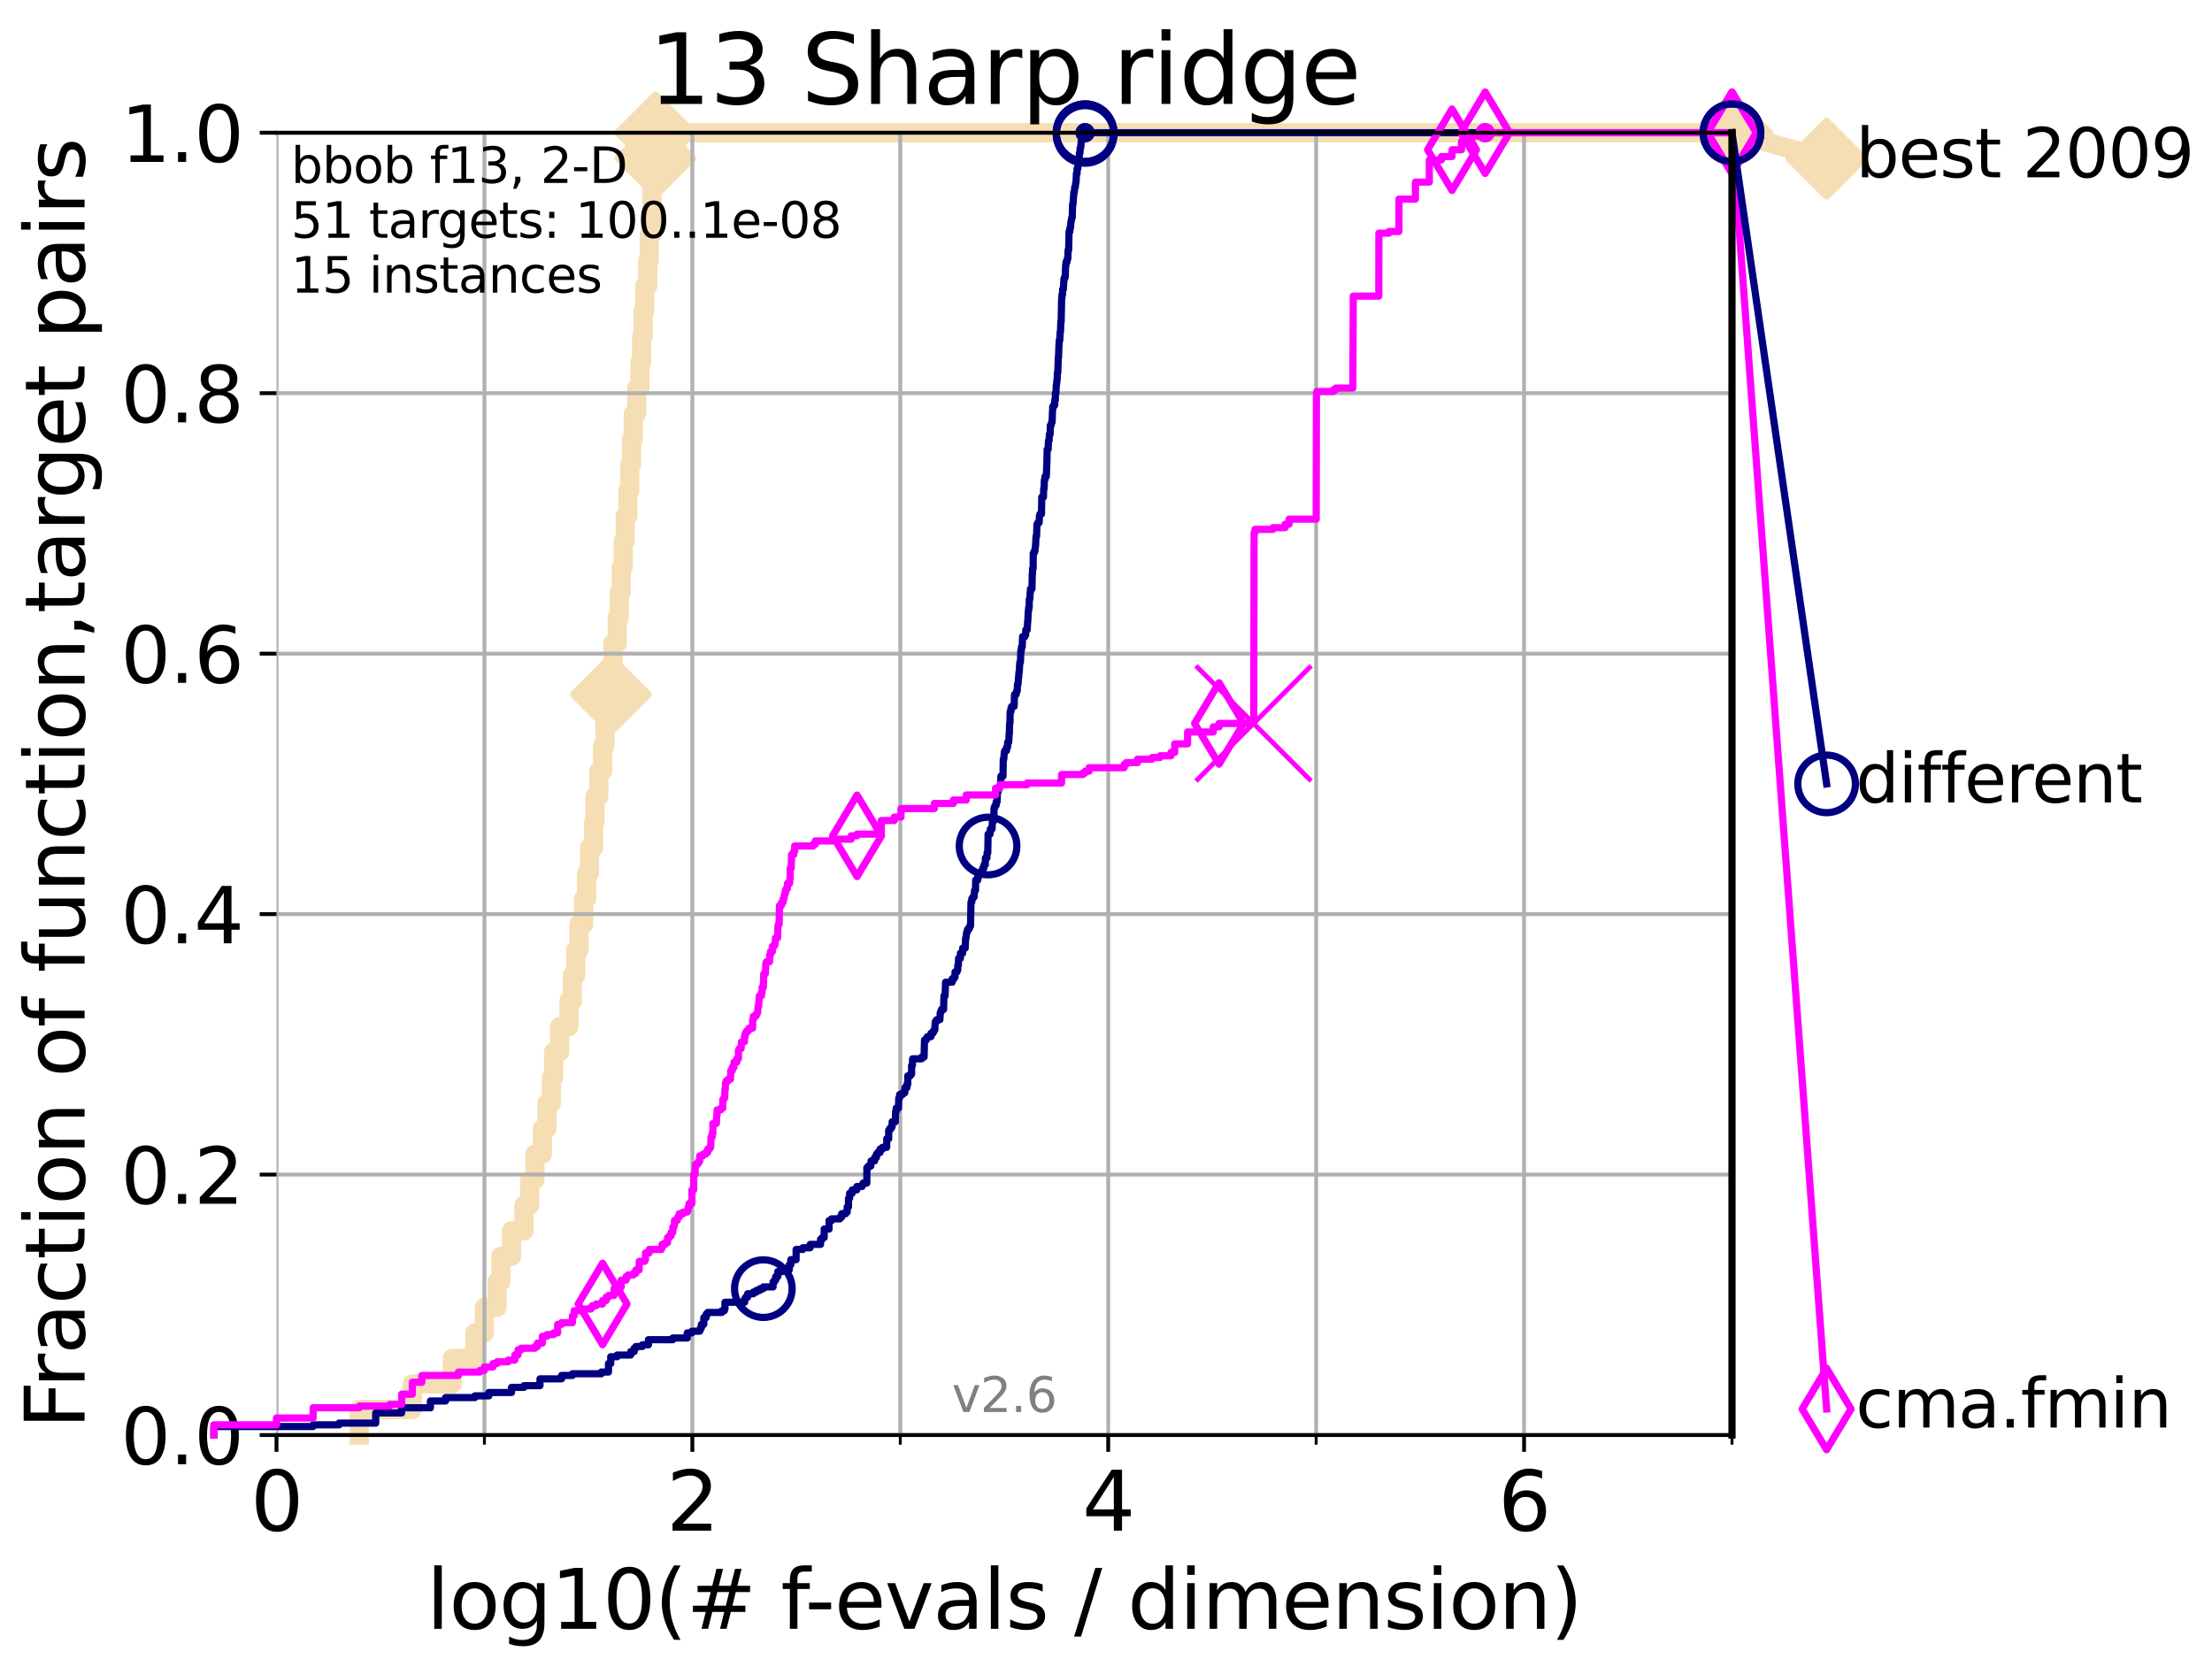 <?xml version="1.0" encoding="utf-8" standalone="no"?>
<!DOCTYPE svg PUBLIC "-//W3C//DTD SVG 1.1//EN"
  "http://www.w3.org/Graphics/SVG/1.1/DTD/svg11.dtd">
<svg height="345.6pt" version="1.1" viewBox="0 0 460.8 345.6" width="460.8pt" xmlns="http://www.w3.org/2000/svg" xmlns:xlink="http://www.w3.org/1999/xlink">
 <defs>
  <style type="text/css">*{stroke-linecap:butt;stroke-linejoin:round;}</style>
 </defs>
 <g id="figure_1">
  <g id="patch_1">
   <path d="M 0 345.6 
L 460.8 345.6 
L 460.8 0 
L 0 0 
z
" style="fill:#ffffff;"/>
  </g>
  <g id="axes_1">
   <g id="patch_2">
    <path d="M 57.6 298.944 
L 360.806 298.944 
L 360.806 27.648 
L 57.6 27.648 
z
" style="fill:#ffffff;"/>
   </g>
   <g id="line2d_1">
    <path d="M 74.837 298.944 
L 74.837 293.624 
L 85.894 293.624 
L 85.894 288.305 
L 94.206 288.305 
L 94.206 282.985 
L 98.933 282.985 
L 98.933 277.666 
L 100.915 277.666 
L 100.915 272.346 
L 103.544 272.346 
L 103.544 267.027 
L 104.345 267.027 
L 104.345 261.707 
L 106.561 261.707 
L 106.561 256.388 
L 109.159 256.388 
L 109.159 251.068 
L 110.336 251.068 
L 110.336 245.749 
L 111.442 245.749 
L 111.442 240.429 
L 112.989 240.429 
L 112.989 235.11 
L 113.954 235.11 
L 113.954 229.79 
L 114.872 229.79 
L 114.872 224.471 
L 115.315 224.471 
L 115.315 219.151 
L 116.584 219.151 
L 116.584 213.832 
L 118.525 213.832 
L 118.525 208.512 
L 119.248 208.512 
L 119.248 203.192 
L 119.945 203.192 
L 119.945 197.873 
L 120.617 197.873 
L 120.617 192.553 
L 121.582 192.553 
L 121.582 187.234 
L 122.199 187.234 
L 122.199 181.914 
L 122.796 181.914 
L 122.796 176.595 
L 123.658 176.595 
L 123.658 171.275 
L 123.936 171.275 
L 123.936 165.956 
L 124.748 165.956 
L 124.748 160.636 
L 125.527 160.636 
L 125.527 155.317 
L 126.029 155.317 
L 126.029 149.997 
L 126.757 149.997 
L 126.757 144.678 
L 127.227 144.678 
L 127.227 139.358 
L 127.686 139.358 
L 127.686 134.039 
L 128.571 134.039 
L 128.571 128.719 
L 128.999 128.719 
L 128.999 123.4 
L 129.417 123.4 
L 129.417 118.08 
L 129.826 118.08 
L 129.826 112.76 
L 130.226 112.76 
L 130.226 107.441 
L 130.811 107.441 
L 130.811 102.121 
L 131.191 102.121 
L 131.191 96.802 
L 131.564 96.802 
L 131.564 91.482 
L 131.929 91.482 
L 131.929 86.163 
L 132.639 86.163 
L 132.639 80.843 
L 133.323 80.843 
L 133.323 75.524 
L 133.656 75.524 
L 133.656 70.204 
L 133.983 70.204 
L 133.983 64.885 
L 134.305 64.885 
L 134.305 59.565 
L 134.932 59.565 
L 134.932 54.246 
L 135.238 54.246 
L 135.238 48.926 
L 135.688 48.926 
L 135.688 43.607 
L 135.835 43.607 
L 135.835 38.287 
L 136.127 38.287 
L 136.127 32.968 
L 136.556 32.968 
L 136.556 27.648 
L 360.806 27.648 
" style="fill:none;stroke:#f5deb3;stroke-linecap:square;stroke-width:4;"/>
   </g>
   <g id="line2d_2">
    <defs>
     <path d="M -0 7.778 
L 7.778 0 
L 0 -7.778 
L -7.778 -0 
z
" id="m4f734ebba5" style="stroke:#f5deb3;stroke-linejoin:miter;stroke-width:1.5;"/>
    </defs>
    <g>
     <use style="fill:#f5deb3;stroke:#f5deb3;stroke-linejoin:miter;stroke-width:1.5;" x="127.227" xlink:href="#m4f734ebba5" y="144.678"/>
     <use style="fill:#f5deb3;stroke:#f5deb3;stroke-linejoin:miter;stroke-width:1.5;" x="136.556" xlink:href="#m4f734ebba5" y="32.968"/>
     <use style="fill:#f5deb3;stroke:#f5deb3;stroke-linejoin:miter;stroke-width:1.5;" x="136.556" xlink:href="#m4f734ebba5" y="27.648"/>
     <use style="fill:#f5deb3;stroke:#f5deb3;stroke-linejoin:miter;stroke-width:1.5;" x="136.556" xlink:href="#m4f734ebba5" y="27.648"/>
     <use style="fill:#f5deb3;stroke:#f5deb3;stroke-linejoin:miter;stroke-width:1.5;" x="360.806" xlink:href="#m4f734ebba5" y="27.648"/>
    </g>
   </g>
   <g id="line2d_3">
    <path style="fill:none;stroke:#f5deb3;stroke-linecap:square;stroke-width:4;"/>
    <g/>
   </g>
   <g id="line2d_4">
    <path d="M 360.806 27.648 
L 380.515 33.074 
" style="fill:none;stroke:#f5deb3;stroke-linecap:square;stroke-width:4;"/>
    <g>
     <use style="fill:#f5deb3;stroke:#f5deb3;stroke-linejoin:miter;stroke-width:1.5;" x="360.806" xlink:href="#m4f734ebba5" y="27.648"/>
     <use style="fill:#f5deb3;stroke:#f5deb3;stroke-linejoin:miter;stroke-width:1.5;" x="380.515" xlink:href="#m4f734ebba5" y="33.074"/>
    </g>
   </g>
   <g id="matplotlib.axis_1">
    <g id="xtick_1">
     <g id="line2d_5">
      <path clip-path="url(#pd26bf2833a)" d="M 57.6 298.944 
L 57.6 27.648 
" style="fill:none;stroke:#b0b0b0;stroke-linecap:square;stroke-width:0.8;"/>
     </g>
     <g id="line2d_6">
      <defs>
       <path d="M 0 0 
L 0 3.5 
" id="m4dface1c69" style="stroke:#000000;stroke-width:0.8;"/>
      </defs>
      <g>
       <use style="stroke:#000000;stroke-width:0.8;" x="57.6" xlink:href="#m4dface1c69" y="298.944"/>
      </g>
     </g>
     <g id="text_1">
      <!-- 0 -->
      <g transform="translate(52.192 318.861)scale(0.17 -0.17)">
       <defs>
        <path d="M 2034 4250 
Q 1547 4250 1301 3770 
Q 1056 3291 1056 2328 
Q 1056 1369 1301 889 
Q 1547 409 2034 409 
Q 2525 409 2770 889 
Q 3016 1369 3016 2328 
Q 3016 3291 2770 3770 
Q 2525 4250 2034 4250 
z
M 2034 4750 
Q 2819 4750 3233 4129 
Q 3647 3509 3647 2328 
Q 3647 1150 3233 529 
Q 2819 -91 2034 -91 
Q 1250 -91 836 529 
Q 422 1150 422 2328 
Q 422 3509 836 4129 
Q 1250 4750 2034 4750 
z
" id="DejaVuSans-30" transform="scale(0.016)"/>
       </defs>
       <use xlink:href="#DejaVuSans-30"/>
      </g>
     </g>
    </g>
    <g id="xtick_2">
     <g id="line2d_7">
      <path clip-path="url(#pd26bf2833a)" d="M 144.23 298.944 
L 144.23 27.648 
" style="fill:none;stroke:#b0b0b0;stroke-linecap:square;stroke-width:0.8;"/>
     </g>
     <g id="line2d_8">
      <g>
       <use style="stroke:#000000;stroke-width:0.8;" x="144.23" xlink:href="#m4dface1c69" y="298.944"/>
      </g>
     </g>
     <g id="text_2">
      <!-- 2 -->
      <g transform="translate(138.822 318.861)scale(0.17 -0.17)">
       <defs>
        <path d="M 1228 531 
L 3431 531 
L 3431 0 
L 469 0 
L 469 531 
Q 828 903 1448 1529 
Q 2069 2156 2228 2338 
Q 2531 2678 2651 2914 
Q 2772 3150 2772 3378 
Q 2772 3750 2511 3984 
Q 2250 4219 1831 4219 
Q 1534 4219 1204 4116 
Q 875 4013 500 3803 
L 500 4441 
Q 881 4594 1212 4672 
Q 1544 4750 1819 4750 
Q 2544 4750 2975 4387 
Q 3406 4025 3406 3419 
Q 3406 3131 3298 2873 
Q 3191 2616 2906 2266 
Q 2828 2175 2409 1742 
Q 1991 1309 1228 531 
z
" id="DejaVuSans-32" transform="scale(0.016)"/>
       </defs>
       <use xlink:href="#DejaVuSans-32"/>
      </g>
     </g>
    </g>
    <g id="xtick_3">
     <g id="line2d_9">
      <path clip-path="url(#pd26bf2833a)" d="M 230.861 298.944 
L 230.861 27.648 
" style="fill:none;stroke:#b0b0b0;stroke-linecap:square;stroke-width:0.8;"/>
     </g>
     <g id="line2d_10">
      <g>
       <use style="stroke:#000000;stroke-width:0.8;" x="230.861" xlink:href="#m4dface1c69" y="298.944"/>
      </g>
     </g>
     <g id="text_3">
      <!-- 4 -->
      <g transform="translate(225.453 318.861)scale(0.17 -0.17)">
       <defs>
        <path d="M 2419 4116 
L 825 1625 
L 2419 1625 
L 2419 4116 
z
M 2253 4666 
L 3047 4666 
L 3047 1625 
L 3713 1625 
L 3713 1100 
L 3047 1100 
L 3047 0 
L 2419 0 
L 2419 1100 
L 313 1100 
L 313 1709 
L 2253 4666 
z
" id="DejaVuSans-34" transform="scale(0.016)"/>
       </defs>
       <use xlink:href="#DejaVuSans-34"/>
      </g>
     </g>
    </g>
    <g id="xtick_4">
     <g id="line2d_11">
      <path clip-path="url(#pd26bf2833a)" d="M 317.491 298.944 
L 317.491 27.648 
" style="fill:none;stroke:#b0b0b0;stroke-linecap:square;stroke-width:0.8;"/>
     </g>
     <g id="line2d_12">
      <g>
       <use style="stroke:#000000;stroke-width:0.8;" x="317.491" xlink:href="#m4dface1c69" y="298.944"/>
      </g>
     </g>
     <g id="text_4">
      <!-- 6 -->
      <g transform="translate(312.083 318.861)scale(0.17 -0.17)">
       <defs>
        <path d="M 2113 2584 
Q 1688 2584 1439 2293 
Q 1191 2003 1191 1497 
Q 1191 994 1439 701 
Q 1688 409 2113 409 
Q 2538 409 2786 701 
Q 3034 994 3034 1497 
Q 3034 2003 2786 2293 
Q 2538 2584 2113 2584 
z
M 3366 4563 
L 3366 3988 
Q 3128 4100 2886 4159 
Q 2644 4219 2406 4219 
Q 1781 4219 1451 3797 
Q 1122 3375 1075 2522 
Q 1259 2794 1537 2939 
Q 1816 3084 2150 3084 
Q 2853 3084 3261 2657 
Q 3669 2231 3669 1497 
Q 3669 778 3244 343 
Q 2819 -91 2113 -91 
Q 1303 -91 875 529 
Q 447 1150 447 2328 
Q 447 3434 972 4092 
Q 1497 4750 2381 4750 
Q 2619 4750 2861 4703 
Q 3103 4656 3366 4563 
z
" id="DejaVuSans-36" transform="scale(0.016)"/>
       </defs>
       <use xlink:href="#DejaVuSans-36"/>
      </g>
     </g>
    </g>
    <g id="xtick_5">
     <g id="line2d_13">
      <path clip-path="url(#pd26bf2833a)" d="M 100.915 298.944 
L 100.915 27.648 
" style="fill:none;stroke:#b0b0b0;stroke-linecap:square;stroke-width:0.8;"/>
     </g>
     <g id="line2d_14">
      <defs>
       <path d="M 0 0 
L 0 2 
" id="m21c777e047" style="stroke:#000000;stroke-width:0.6;"/>
      </defs>
      <g>
       <use style="stroke:#000000;stroke-width:0.6;" x="100.915" xlink:href="#m21c777e047" y="298.944"/>
      </g>
     </g>
    </g>
    <g id="xtick_6">
     <g id="line2d_15">
      <path clip-path="url(#pd26bf2833a)" d="M 187.546 298.944 
L 187.546 27.648 
" style="fill:none;stroke:#b0b0b0;stroke-linecap:square;stroke-width:0.8;"/>
     </g>
     <g id="line2d_16">
      <g>
       <use style="stroke:#000000;stroke-width:0.6;" x="187.546" xlink:href="#m21c777e047" y="298.944"/>
      </g>
     </g>
    </g>
    <g id="xtick_7">
     <g id="line2d_17">
      <path clip-path="url(#pd26bf2833a)" d="M 274.176 298.944 
L 274.176 27.648 
" style="fill:none;stroke:#b0b0b0;stroke-linecap:square;stroke-width:0.8;"/>
     </g>
     <g id="line2d_18">
      <g>
       <use style="stroke:#000000;stroke-width:0.6;" x="274.176" xlink:href="#m21c777e047" y="298.944"/>
      </g>
     </g>
    </g>
    <g id="xtick_8">
     <g id="line2d_19">
      <path clip-path="url(#pd26bf2833a)" d="M 360.806 298.944 
L 360.806 27.648 
" style="fill:none;stroke:#b0b0b0;stroke-linecap:square;stroke-width:0.8;"/>
     </g>
     <g id="line2d_20">
      <g>
       <use style="stroke:#000000;stroke-width:0.6;" x="360.806" xlink:href="#m21c777e047" y="298.944"/>
      </g>
     </g>
    </g>
    <g id="text_5">
     <!-- log10(# f-evals / dimension) -->
     <g transform="translate(88.823 339.314)scale(0.17 -0.17)">
      <defs>
       <path d="M 603 4863 
L 1178 4863 
L 1178 0 
L 603 0 
L 603 4863 
z
" id="DejaVuSans-6c" transform="scale(0.016)"/>
       <path d="M 1959 3097 
Q 1497 3097 1228 2736 
Q 959 2375 959 1747 
Q 959 1119 1226 758 
Q 1494 397 1959 397 
Q 2419 397 2687 759 
Q 2956 1122 2956 1747 
Q 2956 2369 2687 2733 
Q 2419 3097 1959 3097 
z
M 1959 3584 
Q 2709 3584 3137 3096 
Q 3566 2609 3566 1747 
Q 3566 888 3137 398 
Q 2709 -91 1959 -91 
Q 1206 -91 779 398 
Q 353 888 353 1747 
Q 353 2609 779 3096 
Q 1206 3584 1959 3584 
z
" id="DejaVuSans-6f" transform="scale(0.016)"/>
       <path d="M 2906 1791 
Q 2906 2416 2648 2759 
Q 2391 3103 1925 3103 
Q 1463 3103 1205 2759 
Q 947 2416 947 1791 
Q 947 1169 1205 825 
Q 1463 481 1925 481 
Q 2391 481 2648 825 
Q 2906 1169 2906 1791 
z
M 3481 434 
Q 3481 -459 3084 -895 
Q 2688 -1331 1869 -1331 
Q 1566 -1331 1297 -1286 
Q 1028 -1241 775 -1147 
L 775 -588 
Q 1028 -725 1275 -790 
Q 1522 -856 1778 -856 
Q 2344 -856 2625 -561 
Q 2906 -266 2906 331 
L 2906 616 
Q 2728 306 2450 153 
Q 2172 0 1784 0 
Q 1141 0 747 490 
Q 353 981 353 1791 
Q 353 2603 747 3093 
Q 1141 3584 1784 3584 
Q 2172 3584 2450 3431 
Q 2728 3278 2906 2969 
L 2906 3500 
L 3481 3500 
L 3481 434 
z
" id="DejaVuSans-67" transform="scale(0.016)"/>
       <path d="M 794 531 
L 1825 531 
L 1825 4091 
L 703 3866 
L 703 4441 
L 1819 4666 
L 2450 4666 
L 2450 531 
L 3481 531 
L 3481 0 
L 794 0 
L 794 531 
z
" id="DejaVuSans-31" transform="scale(0.016)"/>
       <path d="M 1984 4856 
Q 1566 4138 1362 3434 
Q 1159 2731 1159 2009 
Q 1159 1288 1364 580 
Q 1569 -128 1984 -844 
L 1484 -844 
Q 1016 -109 783 600 
Q 550 1309 550 2009 
Q 550 2706 781 3412 
Q 1013 4119 1484 4856 
L 1984 4856 
z
" id="DejaVuSans-28" transform="scale(0.016)"/>
       <path d="M 3272 2816 
L 2363 2816 
L 2100 1772 
L 3016 1772 
L 3272 2816 
z
M 2803 4594 
L 2478 3297 
L 3391 3297 
L 3719 4594 
L 4219 4594 
L 3897 3297 
L 4872 3297 
L 4872 2816 
L 3775 2816 
L 3519 1772 
L 4513 1772 
L 4513 1294 
L 3397 1294 
L 3072 0 
L 2572 0 
L 2894 1294 
L 1978 1294 
L 1656 0 
L 1153 0 
L 1478 1294 
L 494 1294 
L 494 1772 
L 1594 1772 
L 1856 2816 
L 850 2816 
L 850 3297 
L 1978 3297 
L 2297 4594 
L 2803 4594 
z
" id="DejaVuSans-23" transform="scale(0.016)"/>
       <path id="DejaVuSans-20" transform="scale(0.016)"/>
       <path d="M 2375 4863 
L 2375 4384 
L 1825 4384 
Q 1516 4384 1395 4259 
Q 1275 4134 1275 3809 
L 1275 3500 
L 2222 3500 
L 2222 3053 
L 1275 3053 
L 1275 0 
L 697 0 
L 697 3053 
L 147 3053 
L 147 3500 
L 697 3500 
L 697 3744 
Q 697 4328 969 4595 
Q 1241 4863 1831 4863 
L 2375 4863 
z
" id="DejaVuSans-66" transform="scale(0.016)"/>
       <path d="M 313 2009 
L 1997 2009 
L 1997 1497 
L 313 1497 
L 313 2009 
z
" id="DejaVuSans-2d" transform="scale(0.016)"/>
       <path d="M 3597 1894 
L 3597 1613 
L 953 1613 
Q 991 1019 1311 708 
Q 1631 397 2203 397 
Q 2534 397 2845 478 
Q 3156 559 3463 722 
L 3463 178 
Q 3153 47 2828 -22 
Q 2503 -91 2169 -91 
Q 1331 -91 842 396 
Q 353 884 353 1716 
Q 353 2575 817 3079 
Q 1281 3584 2069 3584 
Q 2775 3584 3186 3129 
Q 3597 2675 3597 1894 
z
M 3022 2063 
Q 3016 2534 2758 2815 
Q 2500 3097 2075 3097 
Q 1594 3097 1305 2825 
Q 1016 2553 972 2059 
L 3022 2063 
z
" id="DejaVuSans-65" transform="scale(0.016)"/>
       <path d="M 191 3500 
L 800 3500 
L 1894 563 
L 2988 3500 
L 3597 3500 
L 2284 0 
L 1503 0 
L 191 3500 
z
" id="DejaVuSans-76" transform="scale(0.016)"/>
       <path d="M 2194 1759 
Q 1497 1759 1228 1600 
Q 959 1441 959 1056 
Q 959 750 1161 570 
Q 1363 391 1709 391 
Q 2188 391 2477 730 
Q 2766 1069 2766 1631 
L 2766 1759 
L 2194 1759 
z
M 3341 1997 
L 3341 0 
L 2766 0 
L 2766 531 
Q 2569 213 2275 61 
Q 1981 -91 1556 -91 
Q 1019 -91 701 211 
Q 384 513 384 1019 
Q 384 1609 779 1909 
Q 1175 2209 1959 2209 
L 2766 2209 
L 2766 2266 
Q 2766 2663 2505 2880 
Q 2244 3097 1772 3097 
Q 1472 3097 1187 3025 
Q 903 2953 641 2809 
L 641 3341 
Q 956 3463 1253 3523 
Q 1550 3584 1831 3584 
Q 2591 3584 2966 3190 
Q 3341 2797 3341 1997 
z
" id="DejaVuSans-61" transform="scale(0.016)"/>
       <path d="M 2834 3397 
L 2834 2853 
Q 2591 2978 2328 3040 
Q 2066 3103 1784 3103 
Q 1356 3103 1142 2972 
Q 928 2841 928 2578 
Q 928 2378 1081 2264 
Q 1234 2150 1697 2047 
L 1894 2003 
Q 2506 1872 2764 1633 
Q 3022 1394 3022 966 
Q 3022 478 2636 193 
Q 2250 -91 1575 -91 
Q 1294 -91 989 -36 
Q 684 19 347 128 
L 347 722 
Q 666 556 975 473 
Q 1284 391 1588 391 
Q 1994 391 2212 530 
Q 2431 669 2431 922 
Q 2431 1156 2273 1281 
Q 2116 1406 1581 1522 
L 1381 1569 
Q 847 1681 609 1914 
Q 372 2147 372 2553 
Q 372 3047 722 3315 
Q 1072 3584 1716 3584 
Q 2034 3584 2315 3537 
Q 2597 3491 2834 3397 
z
" id="DejaVuSans-73" transform="scale(0.016)"/>
       <path d="M 1625 4666 
L 2156 4666 
L 531 -594 
L 0 -594 
L 1625 4666 
z
" id="DejaVuSans-2f" transform="scale(0.016)"/>
       <path d="M 2906 2969 
L 2906 4863 
L 3481 4863 
L 3481 0 
L 2906 0 
L 2906 525 
Q 2725 213 2448 61 
Q 2172 -91 1784 -91 
Q 1150 -91 751 415 
Q 353 922 353 1747 
Q 353 2572 751 3078 
Q 1150 3584 1784 3584 
Q 2172 3584 2448 3432 
Q 2725 3281 2906 2969 
z
M 947 1747 
Q 947 1113 1208 752 
Q 1469 391 1925 391 
Q 2381 391 2643 752 
Q 2906 1113 2906 1747 
Q 2906 2381 2643 2742 
Q 2381 3103 1925 3103 
Q 1469 3103 1208 2742 
Q 947 2381 947 1747 
z
" id="DejaVuSans-64" transform="scale(0.016)"/>
       <path d="M 603 3500 
L 1178 3500 
L 1178 0 
L 603 0 
L 603 3500 
z
M 603 4863 
L 1178 4863 
L 1178 4134 
L 603 4134 
L 603 4863 
z
" id="DejaVuSans-69" transform="scale(0.016)"/>
       <path d="M 3328 2828 
Q 3544 3216 3844 3400 
Q 4144 3584 4550 3584 
Q 5097 3584 5394 3201 
Q 5691 2819 5691 2113 
L 5691 0 
L 5113 0 
L 5113 2094 
Q 5113 2597 4934 2840 
Q 4756 3084 4391 3084 
Q 3944 3084 3684 2787 
Q 3425 2491 3425 1978 
L 3425 0 
L 2847 0 
L 2847 2094 
Q 2847 2600 2669 2842 
Q 2491 3084 2119 3084 
Q 1678 3084 1418 2786 
Q 1159 2488 1159 1978 
L 1159 0 
L 581 0 
L 581 3500 
L 1159 3500 
L 1159 2956 
Q 1356 3278 1631 3431 
Q 1906 3584 2284 3584 
Q 2666 3584 2933 3390 
Q 3200 3197 3328 2828 
z
" id="DejaVuSans-6d" transform="scale(0.016)"/>
       <path d="M 3513 2113 
L 3513 0 
L 2938 0 
L 2938 2094 
Q 2938 2591 2744 2837 
Q 2550 3084 2163 3084 
Q 1697 3084 1428 2787 
Q 1159 2491 1159 1978 
L 1159 0 
L 581 0 
L 581 3500 
L 1159 3500 
L 1159 2956 
Q 1366 3272 1645 3428 
Q 1925 3584 2291 3584 
Q 2894 3584 3203 3211 
Q 3513 2838 3513 2113 
z
" id="DejaVuSans-6e" transform="scale(0.016)"/>
       <path d="M 513 4856 
L 1013 4856 
Q 1481 4119 1714 3412 
Q 1947 2706 1947 2009 
Q 1947 1309 1714 600 
Q 1481 -109 1013 -844 
L 513 -844 
Q 928 -128 1133 580 
Q 1338 1288 1338 2009 
Q 1338 2731 1133 3434 
Q 928 4138 513 4856 
z
" id="DejaVuSans-29" transform="scale(0.016)"/>
      </defs>
      <use xlink:href="#DejaVuSans-6c"/>
      <use x="27.783" xlink:href="#DejaVuSans-6f"/>
      <use x="88.965" xlink:href="#DejaVuSans-67"/>
      <use x="152.441" xlink:href="#DejaVuSans-31"/>
      <use x="216.064" xlink:href="#DejaVuSans-30"/>
      <use x="279.688" xlink:href="#DejaVuSans-28"/>
      <use x="318.701" xlink:href="#DejaVuSans-23"/>
      <use x="402.49" xlink:href="#DejaVuSans-20"/>
      <use x="434.277" xlink:href="#DejaVuSans-66"/>
      <use x="463.982" xlink:href="#DejaVuSans-2d"/>
      <use x="500.066" xlink:href="#DejaVuSans-65"/>
      <use x="561.59" xlink:href="#DejaVuSans-76"/>
      <use x="620.77" xlink:href="#DejaVuSans-61"/>
      <use x="682.049" xlink:href="#DejaVuSans-6c"/>
      <use x="709.832" xlink:href="#DejaVuSans-73"/>
      <use x="761.932" xlink:href="#DejaVuSans-20"/>
      <use x="793.719" xlink:href="#DejaVuSans-2f"/>
      <use x="827.41" xlink:href="#DejaVuSans-20"/>
      <use x="859.197" xlink:href="#DejaVuSans-64"/>
      <use x="922.674" xlink:href="#DejaVuSans-69"/>
      <use x="950.457" xlink:href="#DejaVuSans-6d"/>
      <use x="1047.869" xlink:href="#DejaVuSans-65"/>
      <use x="1109.393" xlink:href="#DejaVuSans-6e"/>
      <use x="1172.771" xlink:href="#DejaVuSans-73"/>
      <use x="1224.871" xlink:href="#DejaVuSans-69"/>
      <use x="1252.654" xlink:href="#DejaVuSans-6f"/>
      <use x="1313.836" xlink:href="#DejaVuSans-6e"/>
      <use x="1377.215" xlink:href="#DejaVuSans-29"/>
     </g>
    </g>
   </g>
   <g id="matplotlib.axis_2">
    <g id="ytick_1">
     <g id="line2d_21">
      <path clip-path="url(#pd26bf2833a)" d="M 57.6 298.944 
L 360.806 298.944 
" style="fill:none;stroke:#b0b0b0;stroke-linecap:square;stroke-width:0.8;"/>
     </g>
     <g id="line2d_22">
      <defs>
       <path d="M 0 0 
L -3.5 0 
" id="m9d594e7fd4" style="stroke:#000000;stroke-width:0.8;"/>
      </defs>
      <g>
       <use style="stroke:#000000;stroke-width:0.8;" x="57.6" xlink:href="#m9d594e7fd4" y="298.944"/>
      </g>
     </g>
     <g id="text_6">
      <!-- 0.0 -->
      <g transform="translate(25.155 305.023)scale(0.16 -0.16)">
       <defs>
        <path d="M 684 794 
L 1344 794 
L 1344 0 
L 684 0 
L 684 794 
z
" id="DejaVuSans-2e" transform="scale(0.016)"/>
       </defs>
       <use xlink:href="#DejaVuSans-30"/>
       <use x="63.623" xlink:href="#DejaVuSans-2e"/>
       <use x="95.41" xlink:href="#DejaVuSans-30"/>
      </g>
     </g>
    </g>
    <g id="ytick_2">
     <g id="line2d_23">
      <path clip-path="url(#pd26bf2833a)" d="M 57.6 244.685 
L 360.806 244.685 
" style="fill:none;stroke:#b0b0b0;stroke-linecap:square;stroke-width:0.8;"/>
     </g>
     <g id="line2d_24">
      <g>
       <use style="stroke:#000000;stroke-width:0.8;" x="57.6" xlink:href="#m9d594e7fd4" y="244.685"/>
      </g>
     </g>
     <g id="text_7">
      <!-- 0.2 -->
      <g transform="translate(25.155 250.764)scale(0.16 -0.16)">
       <use xlink:href="#DejaVuSans-30"/>
       <use x="63.623" xlink:href="#DejaVuSans-2e"/>
       <use x="95.41" xlink:href="#DejaVuSans-32"/>
      </g>
     </g>
    </g>
    <g id="ytick_3">
     <g id="line2d_25">
      <path clip-path="url(#pd26bf2833a)" d="M 57.6 190.426 
L 360.806 190.426 
" style="fill:none;stroke:#b0b0b0;stroke-linecap:square;stroke-width:0.8;"/>
     </g>
     <g id="line2d_26">
      <g>
       <use style="stroke:#000000;stroke-width:0.8;" x="57.6" xlink:href="#m9d594e7fd4" y="190.426"/>
      </g>
     </g>
     <g id="text_8">
      <!-- 0.4 -->
      <g transform="translate(25.155 196.504)scale(0.16 -0.16)">
       <use xlink:href="#DejaVuSans-30"/>
       <use x="63.623" xlink:href="#DejaVuSans-2e"/>
       <use x="95.41" xlink:href="#DejaVuSans-34"/>
      </g>
     </g>
    </g>
    <g id="ytick_4">
     <g id="line2d_27">
      <path clip-path="url(#pd26bf2833a)" d="M 57.6 136.166 
L 360.806 136.166 
" style="fill:none;stroke:#b0b0b0;stroke-linecap:square;stroke-width:0.8;"/>
     </g>
     <g id="line2d_28">
      <g>
       <use style="stroke:#000000;stroke-width:0.8;" x="57.6" xlink:href="#m9d594e7fd4" y="136.166"/>
      </g>
     </g>
     <g id="text_9">
      <!-- 0.6 -->
      <g transform="translate(25.155 142.245)scale(0.16 -0.16)">
       <use xlink:href="#DejaVuSans-30"/>
       <use x="63.623" xlink:href="#DejaVuSans-2e"/>
       <use x="95.41" xlink:href="#DejaVuSans-36"/>
      </g>
     </g>
    </g>
    <g id="ytick_5">
     <g id="line2d_29">
      <path clip-path="url(#pd26bf2833a)" d="M 57.6 81.907 
L 360.806 81.907 
" style="fill:none;stroke:#b0b0b0;stroke-linecap:square;stroke-width:0.8;"/>
     </g>
     <g id="line2d_30">
      <g>
       <use style="stroke:#000000;stroke-width:0.8;" x="57.6" xlink:href="#m9d594e7fd4" y="81.907"/>
      </g>
     </g>
     <g id="text_10">
      <!-- 0.8 -->
      <g transform="translate(25.155 87.986)scale(0.16 -0.16)">
       <defs>
        <path d="M 2034 2216 
Q 1584 2216 1326 1975 
Q 1069 1734 1069 1313 
Q 1069 891 1326 650 
Q 1584 409 2034 409 
Q 2484 409 2743 651 
Q 3003 894 3003 1313 
Q 3003 1734 2745 1975 
Q 2488 2216 2034 2216 
z
M 1403 2484 
Q 997 2584 770 2862 
Q 544 3141 544 3541 
Q 544 4100 942 4425 
Q 1341 4750 2034 4750 
Q 2731 4750 3128 4425 
Q 3525 4100 3525 3541 
Q 3525 3141 3298 2862 
Q 3072 2584 2669 2484 
Q 3125 2378 3379 2068 
Q 3634 1759 3634 1313 
Q 3634 634 3220 271 
Q 2806 -91 2034 -91 
Q 1263 -91 848 271 
Q 434 634 434 1313 
Q 434 1759 690 2068 
Q 947 2378 1403 2484 
z
M 1172 3481 
Q 1172 3119 1398 2916 
Q 1625 2713 2034 2713 
Q 2441 2713 2670 2916 
Q 2900 3119 2900 3481 
Q 2900 3844 2670 4047 
Q 2441 4250 2034 4250 
Q 1625 4250 1398 4047 
Q 1172 3844 1172 3481 
z
" id="DejaVuSans-38" transform="scale(0.016)"/>
       </defs>
       <use xlink:href="#DejaVuSans-30"/>
       <use x="63.623" xlink:href="#DejaVuSans-2e"/>
       <use x="95.41" xlink:href="#DejaVuSans-38"/>
      </g>
     </g>
    </g>
    <g id="ytick_6">
     <g id="line2d_31">
      <path clip-path="url(#pd26bf2833a)" d="M 57.6 27.648 
L 360.806 27.648 
" style="fill:none;stroke:#b0b0b0;stroke-linecap:square;stroke-width:0.8;"/>
     </g>
     <g id="line2d_32">
      <g>
       <use style="stroke:#000000;stroke-width:0.8;" x="57.6" xlink:href="#m9d594e7fd4" y="27.648"/>
      </g>
     </g>
     <g id="text_11">
      <!-- 1.0 -->
      <g transform="translate(25.155 33.727)scale(0.16 -0.16)">
       <use xlink:href="#DejaVuSans-31"/>
       <use x="63.623" xlink:href="#DejaVuSans-2e"/>
       <use x="95.41" xlink:href="#DejaVuSans-30"/>
      </g>
     </g>
    </g>
    <g id="text_12">
     <!-- Fraction of function,target pairs -->
     <g transform="translate(17.62 297.681)rotate(-90)scale(0.17 -0.17)">
      <defs>
       <path d="M 628 4666 
L 3309 4666 
L 3309 4134 
L 1259 4134 
L 1259 2759 
L 3109 2759 
L 3109 2228 
L 1259 2228 
L 1259 0 
L 628 0 
L 628 4666 
z
" id="DejaVuSans-46" transform="scale(0.016)"/>
       <path d="M 2631 2963 
Q 2534 3019 2420 3045 
Q 2306 3072 2169 3072 
Q 1681 3072 1420 2755 
Q 1159 2438 1159 1844 
L 1159 0 
L 581 0 
L 581 3500 
L 1159 3500 
L 1159 2956 
Q 1341 3275 1631 3429 
Q 1922 3584 2338 3584 
Q 2397 3584 2469 3576 
Q 2541 3569 2628 3553 
L 2631 2963 
z
" id="DejaVuSans-72" transform="scale(0.016)"/>
       <path d="M 3122 3366 
L 3122 2828 
Q 2878 2963 2633 3030 
Q 2388 3097 2138 3097 
Q 1578 3097 1268 2742 
Q 959 2388 959 1747 
Q 959 1106 1268 751 
Q 1578 397 2138 397 
Q 2388 397 2633 464 
Q 2878 531 3122 666 
L 3122 134 
Q 2881 22 2623 -34 
Q 2366 -91 2075 -91 
Q 1284 -91 818 406 
Q 353 903 353 1747 
Q 353 2603 823 3093 
Q 1294 3584 2113 3584 
Q 2378 3584 2631 3529 
Q 2884 3475 3122 3366 
z
" id="DejaVuSans-63" transform="scale(0.016)"/>
       <path d="M 1172 4494 
L 1172 3500 
L 2356 3500 
L 2356 3053 
L 1172 3053 
L 1172 1153 
Q 1172 725 1289 603 
Q 1406 481 1766 481 
L 2356 481 
L 2356 0 
L 1766 0 
Q 1100 0 847 248 
Q 594 497 594 1153 
L 594 3053 
L 172 3053 
L 172 3500 
L 594 3500 
L 594 4494 
L 1172 4494 
z
" id="DejaVuSans-74" transform="scale(0.016)"/>
       <path d="M 544 1381 
L 544 3500 
L 1119 3500 
L 1119 1403 
Q 1119 906 1312 657 
Q 1506 409 1894 409 
Q 2359 409 2629 706 
Q 2900 1003 2900 1516 
L 2900 3500 
L 3475 3500 
L 3475 0 
L 2900 0 
L 2900 538 
Q 2691 219 2414 64 
Q 2138 -91 1772 -91 
Q 1169 -91 856 284 
Q 544 659 544 1381 
z
M 1991 3584 
L 1991 3584 
z
" id="DejaVuSans-75" transform="scale(0.016)"/>
       <path d="M 750 794 
L 1409 794 
L 1409 256 
L 897 -744 
L 494 -744 
L 750 256 
L 750 794 
z
" id="DejaVuSans-2c" transform="scale(0.016)"/>
       <path d="M 1159 525 
L 1159 -1331 
L 581 -1331 
L 581 3500 
L 1159 3500 
L 1159 2969 
Q 1341 3281 1617 3432 
Q 1894 3584 2278 3584 
Q 2916 3584 3314 3078 
Q 3713 2572 3713 1747 
Q 3713 922 3314 415 
Q 2916 -91 2278 -91 
Q 1894 -91 1617 61 
Q 1341 213 1159 525 
z
M 3116 1747 
Q 3116 2381 2855 2742 
Q 2594 3103 2138 3103 
Q 1681 3103 1420 2742 
Q 1159 2381 1159 1747 
Q 1159 1113 1420 752 
Q 1681 391 2138 391 
Q 2594 391 2855 752 
Q 3116 1113 3116 1747 
z
" id="DejaVuSans-70" transform="scale(0.016)"/>
      </defs>
      <use xlink:href="#DejaVuSans-46"/>
      <use x="50.27" xlink:href="#DejaVuSans-72"/>
      <use x="91.383" xlink:href="#DejaVuSans-61"/>
      <use x="152.662" xlink:href="#DejaVuSans-63"/>
      <use x="207.643" xlink:href="#DejaVuSans-74"/>
      <use x="246.852" xlink:href="#DejaVuSans-69"/>
      <use x="274.635" xlink:href="#DejaVuSans-6f"/>
      <use x="335.816" xlink:href="#DejaVuSans-6e"/>
      <use x="399.195" xlink:href="#DejaVuSans-20"/>
      <use x="430.982" xlink:href="#DejaVuSans-6f"/>
      <use x="492.164" xlink:href="#DejaVuSans-66"/>
      <use x="527.369" xlink:href="#DejaVuSans-20"/>
      <use x="559.156" xlink:href="#DejaVuSans-66"/>
      <use x="594.361" xlink:href="#DejaVuSans-75"/>
      <use x="657.74" xlink:href="#DejaVuSans-6e"/>
      <use x="721.119" xlink:href="#DejaVuSans-63"/>
      <use x="776.1" xlink:href="#DejaVuSans-74"/>
      <use x="815.309" xlink:href="#DejaVuSans-69"/>
      <use x="843.092" xlink:href="#DejaVuSans-6f"/>
      <use x="904.273" xlink:href="#DejaVuSans-6e"/>
      <use x="967.652" xlink:href="#DejaVuSans-2c"/>
      <use x="999.439" xlink:href="#DejaVuSans-74"/>
      <use x="1038.648" xlink:href="#DejaVuSans-61"/>
      <use x="1099.928" xlink:href="#DejaVuSans-72"/>
      <use x="1139.291" xlink:href="#DejaVuSans-67"/>
      <use x="1202.768" xlink:href="#DejaVuSans-65"/>
      <use x="1264.291" xlink:href="#DejaVuSans-74"/>
      <use x="1303.5" xlink:href="#DejaVuSans-20"/>
      <use x="1335.287" xlink:href="#DejaVuSans-70"/>
      <use x="1398.764" xlink:href="#DejaVuSans-61"/>
      <use x="1460.043" xlink:href="#DejaVuSans-69"/>
      <use x="1487.826" xlink:href="#DejaVuSans-72"/>
      <use x="1528.939" xlink:href="#DejaVuSans-73"/>
     </g>
    </g>
   </g>
   <g id="line2d_33">
    <defs>
     <path d="M 0 1.5 
C 0.398 1.5 0.779 1.342 1.061 1.061 
C 1.342 0.779 1.5 0.398 1.5 0 
C 1.5 -0.398 1.342 -0.779 1.061 -1.061 
C 0.779 -1.342 0.398 -1.5 0 -1.5 
C -0.398 -1.5 -0.779 -1.342 -1.061 -1.061 
C -1.342 -0.779 -1.5 -0.398 -1.5 0 
C -1.5 0.398 -1.342 0.779 -1.061 1.061 
C -0.779 1.342 -0.398 1.5 0 1.5 
z
" id="m68d6d5ac5b" style="stroke:#f5deb3;"/>
    </defs>
    <g>
     <use style="fill:#f5deb3;stroke:#f5deb3;" x="136.556" xlink:href="#m68d6d5ac5b" y="27.648"/>
     <use style="fill:#f5deb3;stroke:#f5deb3;" x="136.556" xlink:href="#m68d6d5ac5b" y="27.648"/>
    </g>
   </g>
   <g id="line2d_34">
    <defs>
     <path d="M 0 1.5 
C 0.398 1.5 0.779 1.342 1.061 1.061 
C 1.342 0.779 1.5 0.398 1.5 0 
C 1.5 -0.398 1.342 -0.779 1.061 -1.061 
C 0.779 -1.342 0.398 -1.5 0 -1.5 
C -0.398 -1.5 -0.779 -1.342 -1.061 -1.061 
C -1.342 -0.779 -1.5 -0.398 -1.5 0 
C -1.5 0.398 -1.342 0.779 -1.061 1.061 
C -0.779 1.342 -0.398 1.5 0 1.5 
z
" id="m193c0398a8" style="stroke:#000080;"/>
    </defs>
    <g>
     <use style="fill:#000080;stroke:#000080;" x="226.043" xlink:href="#m193c0398a8" y="27.648"/>
     <use style="fill:#000080;stroke:#000080;" x="226.043" xlink:href="#m193c0398a8" y="27.648"/>
    </g>
   </g>
   <g id="line2d_35">
    <path d="M 44.561 298.944 
L 44.561 297.171 
L 65.227 297.171 
L 65.227 296.816 
L 70.639 296.816 
L 70.639 296.462 
L 78.267 296.462 
L 78.267 294.334 
L 83.678 294.334 
L 83.678 293.27 
L 89.669 293.27 
L 89.669 291.851 
L 92.812 291.851 
L 92.812 291.142 
L 98.933 291.142 
L 98.933 290.787 
L 101.833 290.787 
L 101.833 290.078 
L 106.561 290.078 
L 106.561 289.014 
L 109.159 289.014 
L 109.159 288.66 
L 112.488 288.66 
L 112.488 287.241 
L 116.988 287.241 
L 116.988 286.532 
L 119.248 286.532 
L 119.248 286.177 
L 125.271 286.177 
L 125.271 285.822 
L 126.757 285.822 
L 126.757 284.049 
L 127.227 284.049 
L 127.227 282.631 
L 128.571 282.631 
L 128.571 282.276 
L 131.378 282.276 
L 131.378 281.567 
L 132.109 281.567 
L 132.109 280.858 
L 132.464 280.858 
L 132.464 280.503 
L 133.82 280.503 
L 133.82 280.148 
L 135.085 280.148 
L 135.085 279.084 
L 140.15 279.084 
L 140.15 278.73 
L 143.166 278.73 
L 143.166 277.666 
L 144.136 277.666 
L 144.136 277.311 
L 145.765 277.311 
L 145.765 276.957 
L 145.938 276.957 
L 145.938 276.602 
L 146.109 276.602 
L 146.109 275.893 
L 146.613 275.893 
L 146.613 274.474 
L 147.103 274.474 
L 147.103 273.765 
L 147.424 273.765 
L 147.424 273.41 
L 150.357 273.41 
L 150.357 273.056 
L 150.893 273.056 
L 150.893 272.701 
L 151.024 272.701 
L 151.024 271.282 
L 155.13 271.282 
L 155.13 270.573 
L 155.34 270.573 
L 155.34 270.219 
L 155.752 270.219 
L 155.752 269.509 
L 156.937 269.509 
L 156.937 269.155 
L 157.596 269.155 
L 157.596 268.8 
L 158.321 268.8 
L 158.321 268.445 
L 159.02 268.445 
L 159.02 268.091 
L 161.049 268.091 
L 161.049 267.027 
L 161.354 267.027 
L 161.354 266.672 
L 161.58 266.672 
L 161.58 265.963 
L 162.023 265.963 
L 162.023 264.899 
L 162.95 264.899 
L 162.95 264.544 
L 164.421 264.544 
L 164.421 263.48 
L 164.74 263.48 
L 164.74 262.417 
L 165.845 262.417 
L 165.845 260.289 
L 167.224 260.289 
L 167.224 259.934 
L 168.766 259.934 
L 168.766 259.225 
L 170.933 259.225 
L 170.933 258.161 
L 171.294 258.161 
L 171.294 257.806 
L 171.691 257.806 
L 171.691 256.033 
L 172.712 256.033 
L 172.712 254.26 
L 173.242 254.26 
L 173.242 253.905 
L 174.971 253.905 
L 174.971 253.551 
L 175.334 253.551 
L 175.334 252.841 
L 176.179 252.841 
L 176.179 252.487 
L 176.487 252.487 
L 176.487 251.423 
L 176.756 251.423 
L 176.756 249.65 
L 176.988 249.65 
L 176.988 248.586 
L 177.508 248.586 
L 177.54 247.877 
L 178.477 247.877 
L 178.507 247.167 
L 179.6 247.167 
L 179.6 246.813 
L 179.8 246.813 
L 179.8 246.458 
L 180.579 246.458 
L 180.579 243.266 
L 180.876 243.266 
L 180.876 242.912 
L 181.405 242.912 
L 181.457 241.848 
L 182.196 241.848 
L 182.196 241.138 
L 182.568 241.138 
L 182.568 240.429 
L 182.86 240.429 
L 182.86 240.075 
L 183.336 240.075 
L 183.336 239.365 
L 183.847 239.365 
L 183.847 239.011 
L 184.719 239.011 
L 184.719 237.237 
L 185.13 237.237 
L 185.13 235.464 
L 185.343 235.464 
L 185.343 235.11 
L 185.637 235.11 
L 185.637 234.755 
L 185.844 234.755 
L 185.844 233.691 
L 186.511 233.691 
L 186.571 231.563 
L 186.689 231.563 
L 186.689 230.854 
L 187.156 230.854 
L 187.233 228.726 
L 187.404 228.726 
L 187.404 228.017 
L 188.019 228.017 
L 188.019 227.662 
L 188.472 227.662 
L 188.508 226.598 
L 188.915 226.598 
L 188.915 225.889 
L 189.106 225.889 
L 189.106 224.116 
L 189.652 224.116 
L 189.652 223.761 
L 189.903 223.761 
L 189.903 221.988 
L 190.068 221.988 
L 190.117 220.57 
L 191.99 220.57 
L 191.99 220.215 
L 192.503 220.215 
L 192.589 216.669 
L 192.946 216.669 
L 192.946 216.314 
L 193.184 216.314 
L 193.184 215.959 
L 193.936 215.959 
L 193.936 215.25 
L 194.346 215.25 
L 194.346 214.895 
L 194.555 214.895 
L 194.555 214.541 
L 194.748 214.541 
L 194.799 213.122 
L 194.863 213.122 
L 194.863 212.768 
L 195.142 212.768 
L 195.142 212.413 
L 195.796 212.413 
L 195.869 210.994 
L 195.977 210.994 
L 195.977 210.64 
L 196.133 210.64 
L 196.133 210.285 
L 196.568 210.285 
L 196.638 207.448 
L 196.88 207.448 
L 196.983 204.611 
L 198.366 204.611 
L 198.366 203.902 
L 198.723 203.902 
L 198.723 203.547 
L 198.95 203.547 
L 198.95 202.483 
L 199.346 202.483 
L 199.346 202.129 
L 199.506 202.129 
L 199.536 201.065 
L 199.654 201.065 
L 199.684 199.646 
L 200.065 199.646 
L 200.065 198.582 
L 200.533 198.582 
L 200.533 197.518 
L 201.072 197.518 
L 201.155 195.39 
L 201.255 195.39 
L 201.336 194.327 
L 201.444 194.327 
L 201.543 193.617 
L 201.836 193.617 
L 201.836 193.263 
L 202.019 193.263 
L 202.019 192.908 
L 202.176 192.908 
L 202.271 187.943 
L 202.433 187.943 
L 202.433 187.234 
L 202.637 187.234 
L 202.637 186.879 
L 202.921 186.879 
L 203.021 185.461 
L 203.218 185.461 
L 203.251 183.333 
L 203.686 183.333 
L 203.686 182.624 
L 203.908 182.624 
L 203.908 181.914 
L 204.391 181.914 
L 204.391 181.56 
L 204.718 181.56 
L 204.718 180.85 
L 204.951 180.85 
L 204.988 180.141 
L 205.254 180.141 
L 205.276 178.723 
L 205.603 178.723 
L 205.625 177.659 
L 205.768 177.659 
L 205.839 173.758 
L 206.255 173.758 
L 206.31 172.694 
L 206.668 172.694 
L 206.722 171.275 
L 206.884 171.275 
L 206.884 170.921 
L 207.038 170.921 
L 207.065 168.438 
L 207.158 168.438 
L 207.158 168.084 
L 207.316 168.084 
L 207.316 167.729 
L 207.532 167.729 
L 207.532 167.02 
L 207.713 167.02 
L 207.778 164.892 
L 207.963 164.892 
L 207.963 164.183 
L 208.171 164.183 
L 208.171 163.828 
L 208.446 163.828 
L 208.502 161.7 
L 208.941 161.7 
L 209.001 158.154 
L 209.109 158.154 
L 209.21 156.735 
L 209.305 156.735 
L 209.305 156.381 
L 209.68 156.381 
L 209.68 155.671 
L 209.899 155.671 
L 209.911 154.607 
L 210.139 154.607 
L 210.235 152.834 
L 210.268 152.834 
L 210.313 150.706 
L 210.392 150.706 
L 210.436 148.224 
L 210.603 148.224 
L 210.603 147.515 
L 210.751 147.515 
L 210.751 147.16 
L 211.265 147.16 
L 211.344 144.678 
L 211.676 144.678 
L 211.77 143.968 
L 211.904 143.968 
L 211.961 142.55 
L 212.068 142.55 
L 212.165 141.131 
L 212.206 141.131 
L 212.256 140.067 
L 212.317 140.067 
L 212.422 138.294 
L 212.452 138.294 
L 212.452 137.94 
L 212.577 137.94 
L 212.666 135.457 
L 212.785 135.457 
L 212.785 134.748 
L 212.951 134.748 
L 213.024 132.62 
L 213.508 132.62 
L 213.508 132.265 
L 213.659 132.265 
L 213.687 131.202 
L 213.985 131.202 
L 214.077 129.428 
L 214.109 129.428 
L 214.21 127.301 
L 214.278 127.301 
L 214.278 126.591 
L 214.396 126.591 
L 214.423 124.818 
L 214.531 124.818 
L 214.602 123.4 
L 214.651 123.4 
L 214.651 122.69 
L 214.978 122.69 
L 215.043 119.499 
L 215.1 119.499 
L 215.1 118.435 
L 215.221 118.435 
L 215.247 115.243 
L 215.41 115.243 
L 215.41 114.888 
L 215.581 114.888 
L 215.678 113.824 
L 215.72 113.824 
L 215.821 111.697 
L 215.938 111.697 
L 216.012 109.214 
L 216.202 109.214 
L 216.202 108.859 
L 216.483 108.859 
L 216.531 107.441 
L 216.632 107.441 
L 216.632 107.086 
L 216.957 107.086 
L 217.024 103.54 
L 217.374 103.54 
L 217.42 101.767 
L 217.516 101.767 
L 217.551 99.994 
L 217.669 99.994 
L 217.669 99.284 
L 217.962 99.284 
L 218.063 96.802 
L 218.081 96.802 
L 218.141 93.61 
L 218.339 93.61 
L 218.416 91.837 
L 218.536 91.837 
L 218.612 90.418 
L 218.766 90.418 
L 218.791 88.645 
L 218.962 88.645 
L 219.064 87.936 
L 219.173 87.936 
L 219.261 85.454 
L 219.292 85.454 
L 219.292 84.744 
L 219.476 84.744 
L 219.476 84.39 
L 219.725 84.39 
L 219.725 83.326 
L 219.854 83.326 
L 219.858 81.907 
L 219.965 81.907 
L 220.049 80.134 
L 220.096 80.134 
L 220.195 79.07 
L 220.229 79.07 
L 220.272 77.652 
L 220.354 77.652 
L 220.459 74.46 
L 220.511 74.46 
L 220.609 71.623 
L 220.644 71.623 
L 220.644 70.914 
L 220.767 70.914 
L 220.854 69.14 
L 220.921 69.14 
L 220.991 67.013 
L 221.054 67.013 
L 221.165 62.048 
L 221.228 62.048 
L 221.228 61.338 
L 221.356 61.338 
L 221.356 60.274 
L 221.511 60.274 
L 221.619 58.501 
L 221.625 58.501 
L 221.625 58.147 
L 221.739 58.147 
L 221.739 57.792 
L 221.897 57.792 
L 221.988 55.31 
L 222.057 55.31 
L 222.057 54.6 
L 222.263 54.6 
L 222.316 53.891 
L 222.455 53.891 
L 222.496 52.118 
L 222.616 52.118 
L 222.709 48.217 
L 222.874 48.217 
L 222.874 47.508 
L 222.997 47.508 
L 223.103 46.089 
L 223.171 46.089 
L 223.253 45.38 
L 223.357 45.38 
L 223.443 42.543 
L 223.532 42.543 
L 223.643 40.77 
L 223.679 40.77 
L 223.679 40.06 
L 223.792 40.06 
L 223.882 38.996 
L 224.001 38.996 
L 224.109 37.932 
L 224.169 37.932 
L 224.228 36.159 
L 224.377 36.159 
L 224.377 35.095 
L 224.549 35.095 
L 224.57 33.322 
L 224.677 33.322 
L 224.677 32.968 
L 224.815 32.968 
L 224.857 31.904 
L 224.968 31.904 
L 225.011 30.84 
L 225.132 30.84 
L 225.233 29.421 
L 225.34 29.421 
L 225.34 29.067 
L 225.667 29.067 
L 225.741 28.003 
L 226.043 28.003 
L 226.043 27.648 
L 360.806 27.648 
L 360.806 27.648 
" style="fill:none;stroke:#000080;stroke-linecap:square;stroke-width:1.5;"/>
   </g>
   <g id="line2d_36">
    <defs>
     <path d="M 0 6 
C 1.591 6 3.117 5.368 4.243 4.243 
C 5.368 3.117 6 1.591 6 0 
C 6 -1.591 5.368 -3.117 4.243 -4.243 
C 3.117 -5.368 1.591 -6 0 -6 
C -1.591 -6 -3.117 -5.368 -4.243 -4.243 
C -5.368 -3.117 -6 -1.591 -6 0 
C -6 1.591 -5.368 3.117 -4.243 4.243 
C -3.117 5.368 -1.591 6 0 6 
z
" id="m4d7b9fa2f2" style="stroke:#000080;stroke-width:1.5;"/>
    </defs>
    <g>
     <use style="fill-opacity:0;stroke:#000080;stroke-width:1.5;" x="159.02" xlink:href="#m4d7b9fa2f2" y="268.445"/>
     <use style="fill-opacity:0;stroke:#000080;stroke-width:1.5;" x="205.832" xlink:href="#m4d7b9fa2f2" y="176.24"/>
     <use style="fill-opacity:0;stroke:#000080;stroke-width:1.5;" x="226.043" xlink:href="#m4d7b9fa2f2" y="28.003"/>
     <use style="fill-opacity:0;stroke:#000080;stroke-width:1.5;" x="226.043" xlink:href="#m4d7b9fa2f2" y="27.648"/>
     <use style="fill-opacity:0;stroke:#000080;stroke-width:1.5;" x="226.043" xlink:href="#m4d7b9fa2f2" y="27.648"/>
     <use style="fill-opacity:0;stroke:#000080;stroke-width:1.5;" x="360.806" xlink:href="#m4d7b9fa2f2" y="27.648"/>
    </g>
   </g>
   <g id="line2d_37">
    <path style="fill:none;stroke:#000080;stroke-linecap:square;stroke-width:1.5;"/>
    <g/>
   </g>
   <g id="line2d_38">
    <defs>
     <path d="M 0 1.5 
C 0.398 1.5 0.779 1.342 1.061 1.061 
C 1.342 0.779 1.5 0.398 1.5 0 
C 1.5 -0.398 1.342 -0.779 1.061 -1.061 
C 0.779 -1.342 0.398 -1.5 0 -1.5 
C -0.398 -1.5 -0.779 -1.342 -1.061 -1.061 
C -1.342 -0.779 -1.5 -0.398 -1.5 0 
C -1.5 0.398 -1.342 0.779 -1.061 1.061 
C -0.779 1.342 -0.398 1.5 0 1.5 
z
" id="m9e348502c4" style="stroke:#ff00ff;"/>
    </defs>
    <g>
     <use style="fill:#ff00ff;stroke:#ff00ff;" x="309.394" xlink:href="#m9e348502c4" y="27.648"/>
     <use style="fill:#ff00ff;stroke:#ff00ff;" x="309.394" xlink:href="#m9e348502c4" y="27.648"/>
    </g>
   </g>
   <g id="line2d_39">
    <path d="M 44.561 298.944 
L 44.561 296.816 
L 57.6 296.816 
L 57.6 295.398 
L 65.227 295.398 
L 65.227 293.27 
L 74.837 293.27 
L 74.837 292.915 
L 81.166 292.915 
L 81.166 292.561 
L 83.678 292.561 
L 83.678 290.433 
L 85.894 290.433 
L 85.894 287.95 
L 87.876 287.95 
L 87.876 286.532 
L 95.503 286.532 
L 95.503 285.822 
L 99.95 285.822 
L 99.95 285.468 
L 100.915 285.468 
L 100.915 284.759 
L 102.708 284.759 
L 102.708 284.049 
L 103.544 284.049 
L 103.544 283.695 
L 105.851 283.695 
L 105.851 283.34 
L 107.245 283.34 
L 107.245 282.276 
L 107.905 282.276 
L 107.905 281.212 
L 108.543 281.212 
L 108.543 280.858 
L 111.442 280.858 
L 111.442 280.503 
L 111.972 280.503 
L 111.972 279.794 
L 112.989 279.794 
L 112.989 278.375 
L 113.954 278.375 
L 113.954 278.021 
L 115.315 278.021 
L 115.315 277.666 
L 116.17 277.666 
L 116.17 275.893 
L 116.988 275.893 
L 116.988 275.538 
L 119.248 275.538 
L 119.248 274.12 
L 119.6 274.12 
L 119.6 273.056 
L 120.617 273.056 
L 120.617 272.701 
L 123.088 272.701 
L 123.088 272.346 
L 123.375 272.346 
L 123.375 271.992 
L 124.211 271.992 
L 124.211 271.637 
L 125.527 271.637 
L 125.527 270.928 
L 126.275 270.928 
L 126.275 270.219 
L 126.757 270.219 
L 126.757 269.864 
L 127.911 269.864 
L 127.911 268.445 
L 129.209 268.445 
L 129.209 268.091 
L 129.417 268.091 
L 129.417 266.672 
L 130.423 266.672 
L 130.423 265.963 
L 130.811 265.963 
L 130.811 265.608 
L 131.929 265.608 
L 131.929 265.254 
L 132.464 265.254 
L 132.464 264.544 
L 133.154 264.544 
L 133.154 262.771 
L 134.305 262.771 
L 134.305 262.417 
L 134.464 262.417 
L 134.464 260.998 
L 135.238 260.998 
L 135.238 260.289 
L 137.788 260.289 
L 137.788 259.934 
L 137.92 259.934 
L 137.92 259.225 
L 138.566 259.225 
L 138.566 258.87 
L 139.068 258.87 
L 139.068 257.806 
L 139.435 257.806 
L 139.435 257.452 
L 139.796 257.452 
L 139.796 256.742 
L 140.15 256.742 
L 140.15 255.678 
L 140.382 255.678 
L 140.382 255.324 
L 140.497 255.324 
L 140.497 254.26 
L 141.062 254.26 
L 141.173 253.551 
L 141.502 253.551 
L 141.502 252.841 
L 142.353 252.841 
L 142.353 252.487 
L 143.166 252.487 
L 143.166 252.132 
L 143.364 252.132 
L 143.364 251.423 
L 143.56 251.423 
L 143.56 250.714 
L 144.136 250.714 
L 144.136 247.877 
L 144.51 247.877 
L 144.51 244.685 
L 144.786 244.685 
L 144.878 242.557 
L 145.327 242.557 
L 145.327 242.202 
L 145.591 242.202 
L 145.591 241.848 
L 145.765 241.848 
L 145.765 240.784 
L 146.446 240.784 
L 146.446 240.429 
L 147.022 240.429 
L 147.022 240.075 
L 147.424 240.075 
L 147.424 239.365 
L 147.816 239.365 
L 147.816 239.011 
L 148.048 239.011 
L 148.125 236.883 
L 148.353 236.883 
L 148.353 236.174 
L 148.503 236.174 
L 148.503 234.046 
L 149.238 234.046 
L 149.31 232.273 
L 149.382 232.273 
L 149.382 231.209 
L 150.152 231.209 
L 150.152 230.854 
L 150.56 230.854 
L 150.56 229.081 
L 150.76 229.081 
L 150.76 228.726 
L 150.959 228.726 
L 151.024 226.953 
L 151.09 226.953 
L 151.155 225.534 
L 151.285 225.534 
L 151.285 225.18 
L 151.669 225.18 
L 151.669 224.825 
L 152.169 224.825 
L 152.23 223.052 
L 152.535 223.052 
L 152.535 222.343 
L 152.895 222.343 
L 152.895 221.279 
L 153.479 221.279 
L 153.479 220.57 
L 153.821 220.57 
L 153.821 218.796 
L 153.99 218.796 
L 153.99 218.442 
L 154.378 218.442 
L 154.487 217.023 
L 155.077 217.023 
L 155.077 215.959 
L 155.235 215.959 
L 155.235 215.25 
L 155.444 215.25 
L 155.444 214.895 
L 155.752 214.895 
L 155.752 214.541 
L 156.056 214.541 
L 156.056 214.186 
L 156.793 214.186 
L 156.793 212.413 
L 156.937 212.413 
L 156.937 211.704 
L 157.457 211.704 
L 157.457 211.349 
L 157.688 211.349 
L 157.688 210.994 
L 157.826 210.994 
L 157.917 209.576 
L 158.053 209.576 
L 158.143 207.803 
L 158.187 207.803 
L 158.187 207.448 
L 158.63 207.448 
L 158.63 206.739 
L 158.761 206.739 
L 158.761 205.675 
L 159.02 205.675 
L 159.105 202.838 
L 159.443 202.838 
L 159.527 200.71 
L 159.652 200.71 
L 159.652 200.355 
L 160.303 200.355 
L 160.343 198.937 
L 160.502 198.937 
L 160.502 198.228 
L 160.894 198.228 
L 160.894 197.164 
L 161.24 197.164 
L 161.24 196.809 
L 161.467 196.809 
L 161.542 195.39 
L 161.987 195.39 
L 162.06 192.908 
L 162.133 192.908 
L 162.133 192.553 
L 162.313 192.553 
L 162.385 188.652 
L 162.775 188.652 
L 162.845 187.943 
L 163.157 187.943 
L 163.157 187.234 
L 163.328 187.234 
L 163.363 186.525 
L 163.464 186.525 
L 163.464 186.17 
L 163.599 186.17 
L 163.599 185.461 
L 163.766 185.461 
L 163.766 185.106 
L 164.031 185.106 
L 164.031 184.042 
L 164.485 184.042 
L 164.549 182.978 
L 164.613 182.978 
L 164.613 180.85 
L 164.834 180.85 
L 164.897 178.013 
L 165.362 178.013 
L 165.362 177.304 
L 165.544 177.304 
L 165.544 176.24 
L 169.369 176.24 
L 169.369 175.886 
L 169.857 175.886 
L 169.857 175.176 
L 173.402 175.176 
L 173.402 174.822 
L 177.315 174.822 
L 177.315 174.112 
L 178.538 174.112 
L 178.538 173.758 
L 183.593 173.758 
L 183.593 170.921 
L 186.291 170.921 
L 186.291 170.211 
L 187.695 170.211 
L 187.695 168.438 
L 194.632 168.438 
L 194.632 167.374 
L 198.598 167.374 
L 198.598 166.665 
L 201.282 166.665 
L 201.282 165.601 
L 207.389 165.601 
L 207.389 164.183 
L 208.309 164.183 
L 208.309 163.473 
L 213.966 163.473 
L 213.966 163.119 
L 221.143 163.119 
L 221.143 161.346 
L 225.606 161.346 
L 225.606 160.991 
L 226.085 160.991 
L 226.085 160.636 
L 226.883 160.636 
L 226.883 159.927 
L 234.196 159.927 
L 234.196 159.218 
L 234.608 159.218 
L 234.608 158.863 
L 236.952 158.863 
L 236.952 158.154 
L 239.997 158.154 
L 239.997 157.799 
L 241.652 157.799 
L 241.652 157.445 
L 243.923 157.445 
L 243.923 156.735 
L 244.715 156.735 
L 244.715 154.962 
L 247.396 154.962 
L 247.396 152.48 
L 252.752 152.48 
L 252.752 151.416 
L 253.953 151.416 
L 253.953 150.706 
L 261.174 150.706 
L 261.253 110.987 
L 261.439 110.987 
L 261.44 110.278 
L 265.17 110.278 
L 265.17 109.923 
L 267.704 109.923 
L 267.704 109.214 
L 268.533 109.214 
L 268.536 108.15 
L 274.192 108.15 
L 274.238 81.907 
L 274.329 81.907 
L 274.329 81.553 
L 277.745 81.553 
L 277.745 81.198 
L 278.237 81.198 
L 278.237 80.843 
L 281.817 80.843 
L 281.909 61.693 
L 287.226 61.693 
L 287.246 48.571 
L 289.357 48.571 
L 289.357 48.217 
L 291.424 48.217 
L 291.438 41.479 
L 294.852 41.479 
L 294.864 37.932 
L 297.749 37.932 
L 297.759 33.322 
L 300.265 33.322 
L 300.268 32.613 
L 302.477 32.613 
L 302.483 31.194 
L 304.459 31.194 
L 304.465 29.421 
L 305.338 29.421 
L 305.338 29.067 
L 306.256 29.067 
L 306.258 28.357 
L 307.893 28.357 
L 307.893 28.003 
L 309.394 28.003 
L 309.394 27.648 
L 360.806 27.648 
L 360.806 27.648 
" style="fill:none;stroke:#ff00ff;stroke-linecap:square;stroke-width:1.5;"/>
   </g>
   <g id="line2d_40">
    <defs>
     <path d="M -0 8.485 
L 5.091 0 
L 0 -8.485 
L -5.091 -0 
z
" id="m261421dd5f" style="stroke:#ff00ff;stroke-linejoin:miter;stroke-width:1.5;"/>
    </defs>
    <g>
     <use style="fill-opacity:0;stroke:#ff00ff;stroke-linejoin:miter;stroke-width:1.5;" x="125.527" xlink:href="#m261421dd5f" y="271.637"/>
     <use style="fill-opacity:0;stroke:#ff00ff;stroke-linejoin:miter;stroke-width:1.5;" x="178.538" xlink:href="#m261421dd5f" y="174.112"/>
     <use style="fill-opacity:0;stroke:#ff00ff;stroke-linejoin:miter;stroke-width:1.5;" x="253.953" xlink:href="#m261421dd5f" y="150.706"/>
     <use style="fill-opacity:0;stroke:#ff00ff;stroke-linejoin:miter;stroke-width:1.5;" x="302.483" xlink:href="#m261421dd5f" y="31.194"/>
     <use style="fill-opacity:0;stroke:#ff00ff;stroke-linejoin:miter;stroke-width:1.5;" x="309.394" xlink:href="#m261421dd5f" y="27.648"/>
     <use style="fill-opacity:0;stroke:#ff00ff;stroke-linejoin:miter;stroke-width:1.5;" x="360.806" xlink:href="#m261421dd5f" y="27.648"/>
    </g>
   </g>
   <g id="line2d_41">
    <path style="fill:none;stroke:#ff00ff;stroke-linecap:square;stroke-width:1.5;"/>
    <g/>
   </g>
   <g id="line2d_42">
    <path clip-path="url(#pd26bf2833a)" d="M 261.139 150.706 
" style="fill:none;stroke:#ff00ff;stroke-linecap:square;stroke-width:1.5;"/>
    <defs>
     <path d="M -12 12 
L 12 -12 
M -12 -12 
L 12 12 
" id="mb72e508780" style="stroke:#ff00ff;"/>
    </defs>
    <g clip-path="url(#pd26bf2833a)">
     <use style="fill:#ff00ff;stroke:#ff00ff;" x="261.139" xlink:href="#mb72e508780" y="150.706"/>
    </g>
   </g>
   <g id="line2d_43">
    <path d="M 360.806 27.648 
L 380.515 293.518 
" style="fill:none;stroke:#ff00ff;stroke-linecap:square;stroke-width:1.5;"/>
    <g>
     <use style="fill-opacity:0;stroke:#ff00ff;stroke-linejoin:miter;stroke-width:1.5;" x="360.806" xlink:href="#m261421dd5f" y="27.648"/>
     <use style="fill-opacity:0;stroke:#ff00ff;stroke-linejoin:miter;stroke-width:1.5;" x="380.515" xlink:href="#m261421dd5f" y="293.518"/>
    </g>
   </g>
   <g id="line2d_44">
    <path d="M 360.806 27.648 
L 380.515 163.296 
" style="fill:none;stroke:#000080;stroke-linecap:square;stroke-width:1.5;"/>
    <g>
     <use style="fill-opacity:0;stroke:#000080;stroke-width:1.5;" x="360.806" xlink:href="#m4d7b9fa2f2" y="27.648"/>
     <use style="fill-opacity:0;stroke:#000080;stroke-width:1.5;" x="380.515" xlink:href="#m4d7b9fa2f2" y="163.296"/>
    </g>
   </g>
   <g id="line2d_45">
    <path d="M 360.806 298.944 
L 360.806 27.648 
" style="fill:none;stroke:#000000;stroke-linecap:square;stroke-width:1.5;"/>
   </g>
   <g id="patch_3">
    <path d="M 57.6 298.944 
L 360.806 298.944 
" style="fill:none;stroke:#000000;stroke-linecap:square;stroke-linejoin:miter;stroke-width:0.8;"/>
   </g>
   <g id="patch_4">
    <path d="M 57.6 27.648 
L 360.806 27.648 
" style="fill:none;stroke:#000000;stroke-linecap:square;stroke-linejoin:miter;stroke-width:0.8;"/>
   </g>
   <g id="text_13">
    <!-- cma.fmin  -->
    <g transform="translate(386.579 297.381)scale(0.14 -0.14)">
     <use xlink:href="#DejaVuSans-63"/>
     <use x="54.98" xlink:href="#DejaVuSans-6d"/>
     <use x="152.393" xlink:href="#DejaVuSans-61"/>
     <use x="213.672" xlink:href="#DejaVuSans-2e"/>
     <use x="245.459" xlink:href="#DejaVuSans-66"/>
     <use x="280.664" xlink:href="#DejaVuSans-6d"/>
     <use x="378.076" xlink:href="#DejaVuSans-69"/>
     <use x="405.859" xlink:href="#DejaVuSans-6e"/>
     <use x="469.238" xlink:href="#DejaVuSans-20"/>
    </g>
   </g>
   <g id="text_14">
    <!-- different -->
    <g transform="translate(386.579 167.159)scale(0.14 -0.14)">
     <use xlink:href="#DejaVuSans-64"/>
     <use x="63.477" xlink:href="#DejaVuSans-69"/>
     <use x="91.26" xlink:href="#DejaVuSans-66"/>
     <use x="126.465" xlink:href="#DejaVuSans-66"/>
     <use x="161.67" xlink:href="#DejaVuSans-65"/>
     <use x="223.193" xlink:href="#DejaVuSans-72"/>
     <use x="262.057" xlink:href="#DejaVuSans-65"/>
     <use x="323.58" xlink:href="#DejaVuSans-6e"/>
     <use x="386.959" xlink:href="#DejaVuSans-74"/>
    </g>
   </g>
   <g id="text_15">
    <!-- best 2009 -->
    <g transform="translate(386.579 36.937)scale(0.14 -0.14)">
     <defs>
      <path d="M 3116 1747 
Q 3116 2381 2855 2742 
Q 2594 3103 2138 3103 
Q 1681 3103 1420 2742 
Q 1159 2381 1159 1747 
Q 1159 1113 1420 752 
Q 1681 391 2138 391 
Q 2594 391 2855 752 
Q 3116 1113 3116 1747 
z
M 1159 2969 
Q 1341 3281 1617 3432 
Q 1894 3584 2278 3584 
Q 2916 3584 3314 3078 
Q 3713 2572 3713 1747 
Q 3713 922 3314 415 
Q 2916 -91 2278 -91 
Q 1894 -91 1617 61 
Q 1341 213 1159 525 
L 1159 0 
L 581 0 
L 581 4863 
L 1159 4863 
L 1159 2969 
z
" id="DejaVuSans-62" transform="scale(0.016)"/>
      <path d="M 703 97 
L 703 672 
Q 941 559 1184 500 
Q 1428 441 1663 441 
Q 2288 441 2617 861 
Q 2947 1281 2994 2138 
Q 2813 1869 2534 1725 
Q 2256 1581 1919 1581 
Q 1219 1581 811 2004 
Q 403 2428 403 3163 
Q 403 3881 828 4315 
Q 1253 4750 1959 4750 
Q 2769 4750 3195 4129 
Q 3622 3509 3622 2328 
Q 3622 1225 3098 567 
Q 2575 -91 1691 -91 
Q 1453 -91 1209 -44 
Q 966 3 703 97 
z
M 1959 2075 
Q 2384 2075 2632 2365 
Q 2881 2656 2881 3163 
Q 2881 3666 2632 3958 
Q 2384 4250 1959 4250 
Q 1534 4250 1286 3958 
Q 1038 3666 1038 3163 
Q 1038 2656 1286 2365 
Q 1534 2075 1959 2075 
z
" id="DejaVuSans-39" transform="scale(0.016)"/>
     </defs>
     <use xlink:href="#DejaVuSans-62"/>
     <use x="63.477" xlink:href="#DejaVuSans-65"/>
     <use x="125" xlink:href="#DejaVuSans-73"/>
     <use x="177.1" xlink:href="#DejaVuSans-74"/>
     <use x="216.309" xlink:href="#DejaVuSans-20"/>
     <use x="248.096" xlink:href="#DejaVuSans-32"/>
     <use x="311.719" xlink:href="#DejaVuSans-30"/>
     <use x="375.342" xlink:href="#DejaVuSans-30"/>
     <use x="438.965" xlink:href="#DejaVuSans-39"/>
    </g>
   </g>
   <g id="text_16">
    <!-- bbob f13, 2-D -->
    <g transform="translate(60.632 38.111)scale(0.102 -0.102)">
     <defs>
      <path d="M 2597 2516 
Q 3050 2419 3304 2112 
Q 3559 1806 3559 1356 
Q 3559 666 3084 287 
Q 2609 -91 1734 -91 
Q 1441 -91 1130 -33 
Q 819 25 488 141 
L 488 750 
Q 750 597 1062 519 
Q 1375 441 1716 441 
Q 2309 441 2620 675 
Q 2931 909 2931 1356 
Q 2931 1769 2642 2001 
Q 2353 2234 1838 2234 
L 1294 2234 
L 1294 2753 
L 1863 2753 
Q 2328 2753 2575 2939 
Q 2822 3125 2822 3475 
Q 2822 3834 2567 4026 
Q 2313 4219 1838 4219 
Q 1578 4219 1281 4162 
Q 984 4106 628 3988 
L 628 4550 
Q 988 4650 1302 4700 
Q 1616 4750 1894 4750 
Q 2613 4750 3031 4423 
Q 3450 4097 3450 3541 
Q 3450 3153 3228 2886 
Q 3006 2619 2597 2516 
z
" id="DejaVuSans-33" transform="scale(0.016)"/>
      <path d="M 1259 4147 
L 1259 519 
L 2022 519 
Q 2988 519 3436 956 
Q 3884 1394 3884 2338 
Q 3884 3275 3436 3711 
Q 2988 4147 2022 4147 
L 1259 4147 
z
M 628 4666 
L 1925 4666 
Q 3281 4666 3915 4102 
Q 4550 3538 4550 2338 
Q 4550 1131 3912 565 
Q 3275 0 1925 0 
L 628 0 
L 628 4666 
z
" id="DejaVuSans-44" transform="scale(0.016)"/>
     </defs>
     <use xlink:href="#DejaVuSans-62"/>
     <use x="63.477" xlink:href="#DejaVuSans-62"/>
     <use x="126.953" xlink:href="#DejaVuSans-6f"/>
     <use x="188.135" xlink:href="#DejaVuSans-62"/>
     <use x="251.611" xlink:href="#DejaVuSans-20"/>
     <use x="283.398" xlink:href="#DejaVuSans-66"/>
     <use x="318.604" xlink:href="#DejaVuSans-31"/>
     <use x="382.227" xlink:href="#DejaVuSans-33"/>
     <use x="445.85" xlink:href="#DejaVuSans-2c"/>
     <use x="477.637" xlink:href="#DejaVuSans-20"/>
     <use x="509.424" xlink:href="#DejaVuSans-32"/>
     <use x="573.047" xlink:href="#DejaVuSans-2d"/>
     <use x="609.131" xlink:href="#DejaVuSans-44"/>
    </g>
    <!-- 51 targets: 100..1e-08 -->
    <g transform="translate(60.632 49.533)scale(0.102 -0.102)">
     <defs>
      <path d="M 691 4666 
L 3169 4666 
L 3169 4134 
L 1269 4134 
L 1269 2991 
Q 1406 3038 1543 3061 
Q 1681 3084 1819 3084 
Q 2600 3084 3056 2656 
Q 3513 2228 3513 1497 
Q 3513 744 3044 326 
Q 2575 -91 1722 -91 
Q 1428 -91 1123 -41 
Q 819 9 494 109 
L 494 744 
Q 775 591 1075 516 
Q 1375 441 1709 441 
Q 2250 441 2565 725 
Q 2881 1009 2881 1497 
Q 2881 1984 2565 2268 
Q 2250 2553 1709 2553 
Q 1456 2553 1204 2497 
Q 953 2441 691 2322 
L 691 4666 
z
" id="DejaVuSans-35" transform="scale(0.016)"/>
      <path d="M 750 794 
L 1409 794 
L 1409 0 
L 750 0 
L 750 794 
z
M 750 3309 
L 1409 3309 
L 1409 2516 
L 750 2516 
L 750 3309 
z
" id="DejaVuSans-3a" transform="scale(0.016)"/>
     </defs>
     <use xlink:href="#DejaVuSans-35"/>
     <use x="63.623" xlink:href="#DejaVuSans-31"/>
     <use x="127.246" xlink:href="#DejaVuSans-20"/>
     <use x="159.033" xlink:href="#DejaVuSans-74"/>
     <use x="198.242" xlink:href="#DejaVuSans-61"/>
     <use x="259.521" xlink:href="#DejaVuSans-72"/>
     <use x="298.885" xlink:href="#DejaVuSans-67"/>
     <use x="362.361" xlink:href="#DejaVuSans-65"/>
     <use x="423.885" xlink:href="#DejaVuSans-74"/>
     <use x="463.094" xlink:href="#DejaVuSans-73"/>
     <use x="515.193" xlink:href="#DejaVuSans-3a"/>
     <use x="548.885" xlink:href="#DejaVuSans-20"/>
     <use x="580.672" xlink:href="#DejaVuSans-31"/>
     <use x="644.295" xlink:href="#DejaVuSans-30"/>
     <use x="707.918" xlink:href="#DejaVuSans-30"/>
     <use x="771.541" xlink:href="#DejaVuSans-2e"/>
     <use x="803.328" xlink:href="#DejaVuSans-2e"/>
     <use x="835.115" xlink:href="#DejaVuSans-31"/>
     <use x="898.738" xlink:href="#DejaVuSans-65"/>
     <use x="960.262" xlink:href="#DejaVuSans-2d"/>
     <use x="996.346" xlink:href="#DejaVuSans-30"/>
     <use x="1059.969" xlink:href="#DejaVuSans-38"/>
    </g>
    <!-- 15 instances -->
    <g transform="translate(60.632 60.955)scale(0.102 -0.102)">
     <use xlink:href="#DejaVuSans-31"/>
     <use x="63.623" xlink:href="#DejaVuSans-35"/>
     <use x="127.246" xlink:href="#DejaVuSans-20"/>
     <use x="159.033" xlink:href="#DejaVuSans-69"/>
     <use x="186.816" xlink:href="#DejaVuSans-6e"/>
     <use x="250.195" xlink:href="#DejaVuSans-73"/>
     <use x="302.295" xlink:href="#DejaVuSans-74"/>
     <use x="341.504" xlink:href="#DejaVuSans-61"/>
     <use x="402.783" xlink:href="#DejaVuSans-6e"/>
     <use x="466.162" xlink:href="#DejaVuSans-63"/>
     <use x="521.143" xlink:href="#DejaVuSans-65"/>
     <use x="582.666" xlink:href="#DejaVuSans-73"/>
    </g>
   </g>
   <g id="text_17">
    <!-- v2.6 -->
    <g style="fill:#808080;" transform="translate(198.292 294.151)scale(0.1 -0.1)">
     <use xlink:href="#DejaVuSans-76"/>
     <use x="59.18" xlink:href="#DejaVuSans-32"/>
     <use x="122.803" xlink:href="#DejaVuSans-2e"/>
     <use x="154.59" xlink:href="#DejaVuSans-36"/>
    </g>
   </g>
   <g id="text_18">
    <!-- 13 Sharp ridge -->
    <g transform="translate(135.109 21.648)scale(0.2 -0.2)">
     <defs>
      <path d="M 3425 4513 
L 3425 3897 
Q 3066 4069 2747 4153 
Q 2428 4238 2131 4238 
Q 1616 4238 1336 4038 
Q 1056 3838 1056 3469 
Q 1056 3159 1242 3001 
Q 1428 2844 1947 2747 
L 2328 2669 
Q 3034 2534 3370 2195 
Q 3706 1856 3706 1288 
Q 3706 609 3251 259 
Q 2797 -91 1919 -91 
Q 1588 -91 1214 -16 
Q 841 59 441 206 
L 441 856 
Q 825 641 1194 531 
Q 1563 422 1919 422 
Q 2459 422 2753 634 
Q 3047 847 3047 1241 
Q 3047 1584 2836 1778 
Q 2625 1972 2144 2069 
L 1759 2144 
Q 1053 2284 737 2584 
Q 422 2884 422 3419 
Q 422 4038 858 4394 
Q 1294 4750 2059 4750 
Q 2388 4750 2728 4690 
Q 3069 4631 3425 4513 
z
" id="DejaVuSans-53" transform="scale(0.016)"/>
      <path d="M 3513 2113 
L 3513 0 
L 2938 0 
L 2938 2094 
Q 2938 2591 2744 2837 
Q 2550 3084 2163 3084 
Q 1697 3084 1428 2787 
Q 1159 2491 1159 1978 
L 1159 0 
L 581 0 
L 581 4863 
L 1159 4863 
L 1159 2956 
Q 1366 3272 1645 3428 
Q 1925 3584 2291 3584 
Q 2894 3584 3203 3211 
Q 3513 2838 3513 2113 
z
" id="DejaVuSans-68" transform="scale(0.016)"/>
     </defs>
     <use xlink:href="#DejaVuSans-31"/>
     <use x="63.623" xlink:href="#DejaVuSans-33"/>
     <use x="127.246" xlink:href="#DejaVuSans-20"/>
     <use x="159.033" xlink:href="#DejaVuSans-53"/>
     <use x="222.51" xlink:href="#DejaVuSans-68"/>
     <use x="285.889" xlink:href="#DejaVuSans-61"/>
     <use x="347.168" xlink:href="#DejaVuSans-72"/>
     <use x="388.281" xlink:href="#DejaVuSans-70"/>
     <use x="451.758" xlink:href="#DejaVuSans-20"/>
     <use x="483.545" xlink:href="#DejaVuSans-72"/>
     <use x="524.658" xlink:href="#DejaVuSans-69"/>
     <use x="552.441" xlink:href="#DejaVuSans-64"/>
     <use x="615.918" xlink:href="#DejaVuSans-67"/>
     <use x="679.395" xlink:href="#DejaVuSans-65"/>
    </g>
   </g>
  </g>
 </g>
 <defs>
  <clipPath id="pd26bf2833a">
   <rect height="271.296" width="303.206" x="57.6" y="27.648"/>
  </clipPath>
 </defs>
</svg>
